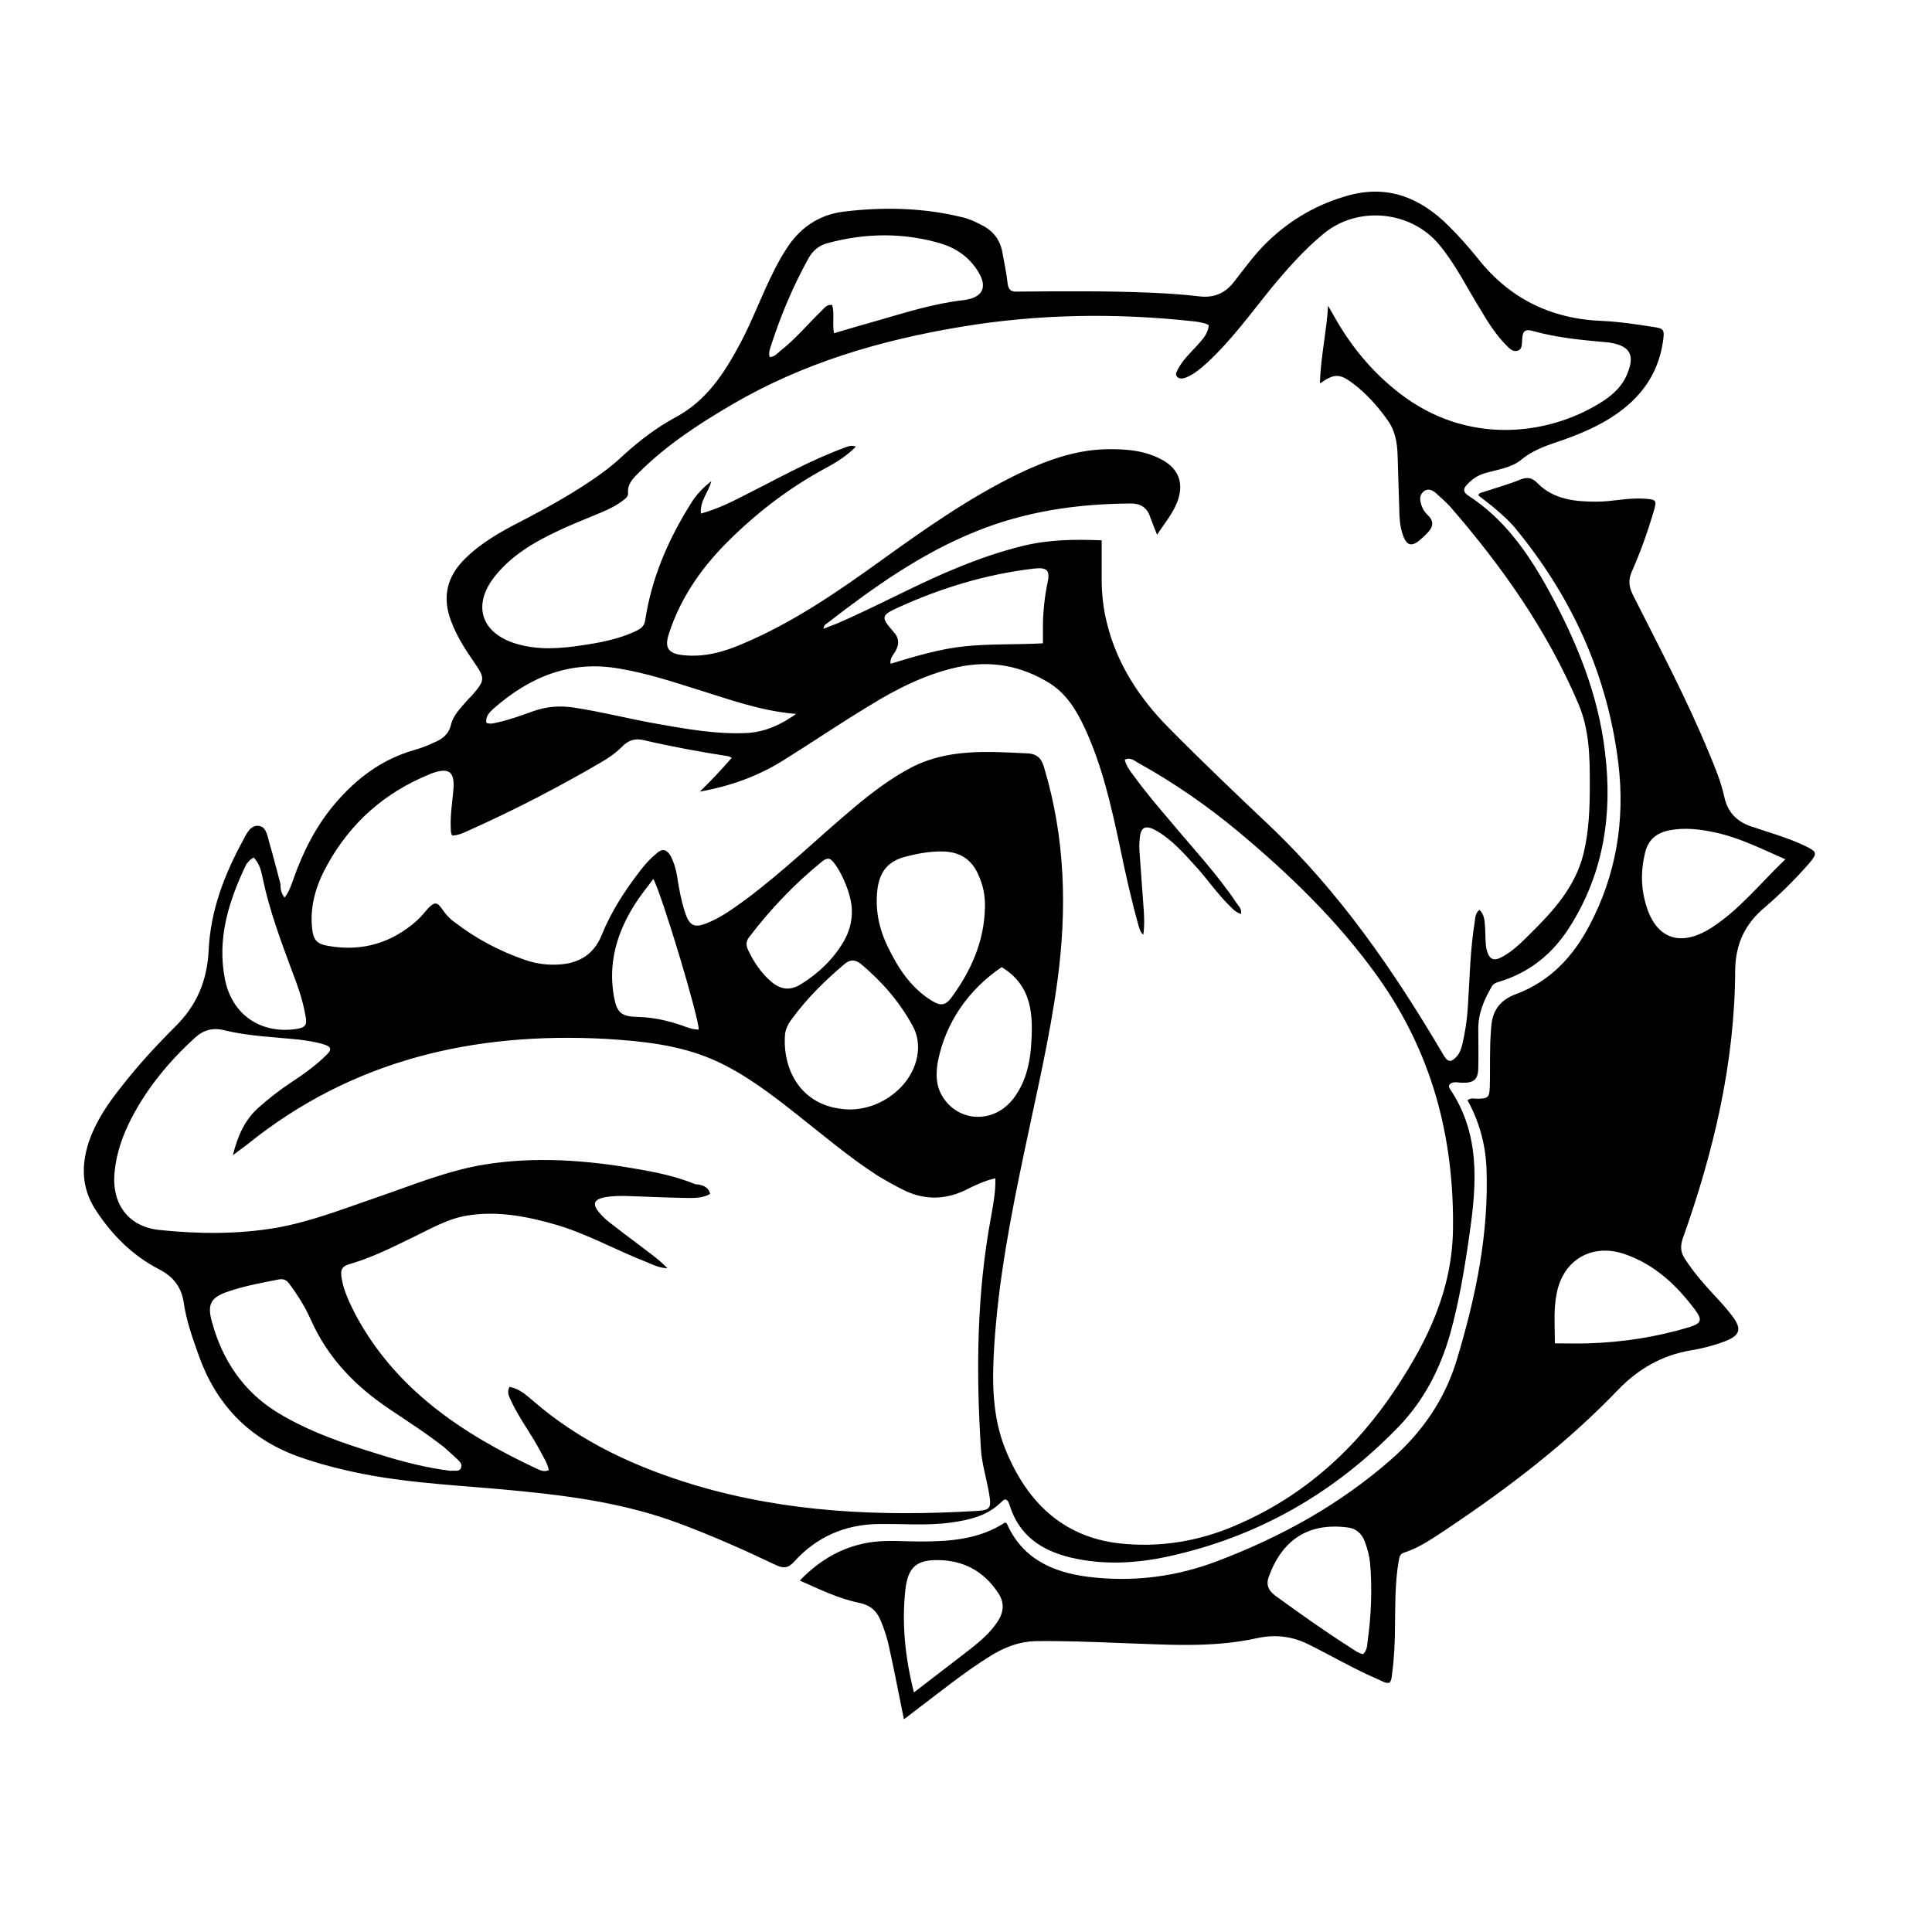 <svg xmlns="http://www.w3.org/2000/svg" version="1.1" xmlns:xlink="http://www.w3.org/1999/xlink" xmlns:svgjs="http://svgjs.com/svgjs" width="700" height="700"><svg viewBox="0 0 700 700" style="enable-background:new 0 0 700 700;" xmlns="http://www.w3.org/2000/svg">
  <defs>
    <style type="text/css">
	.st0{enable-background:new    ;}
</style>
  </defs>
  <g>
    <g>
      <g class="st0"></g>
    </g>
    <g style="" transform="matrix(1.347, 0, 0, 1.347, -118.359, -91.816)">
      <path d="M164.4,309.6c1.3-1.6,1.8-3.4,2.4-5c2.6-7.4,6.1-14.3,11.2-20.3c5.8-6.8,12.6-11.9,21.3-14.4c1.8-0.5,3.6-1.2,5.3-2 c2.2-0.9,4-2.2,4.6-4.9c0.6-2.5,2.6-4.4,4.3-6.4c0.5-0.6,1.1-1.1,1.6-1.7c3.2-3.7,3.2-4.4,0.5-8.3c-2.5-3.6-4.9-7.3-6.4-11.4 c-2.4-6.3-1.2-11.8,3.6-16.6c4.4-4.4,9.7-7.4,15.2-10.2c7.5-3.9,14.9-8,21.8-13c2.2-1.6,4.2-3.3,6.1-5.1 c4.2-3.8,8.7-7.2,13.7-9.9c8.4-4.5,13.2-12,17.5-20.1c3.4-6.4,5.8-13.2,9.1-19.6c0.9-1.8,1.9-3.6,3-5.3 c3.6-5.8,8.7-9.4,15.5-10.3c10.7-1.3,21.4-1.1,32,1.5c1.8,0.4,3.5,1.2,5.2,2.1c3.1,1.5,5,4,5.6,7.4c0.5,2.8,1.1,5.5,1.4,8.3 c0.2,1.8,1,2.3,2.7,2.2c12-0.1,24-0.2,36,0.3c4.4,0.2,8.8,0.5,13.1,1c3.8,0.4,6.7-0.9,9-3.8c2.9-3.7,5.6-7.5,9-10.8 c6.3-6.1,13.6-10.3,22-12.6c10.7-2.9,19.4,0.8,26.9,8.3c2.7,2.7,5.3,5.6,7.7,8.6c8.6,10.9,19.8,16.4,33.7,16.9 c4.5,0.2,9,0.9,13.5,1.6c3,0.4,3.1,0.8,2.7,3.8c-1.4,9.8-7,16.5-15.3,21.4c-3.6,2.1-7.4,3.7-11.3,5.1c-4,1.4-8,2.5-11.5,5.4 c-2.6,2.2-6.6,2.7-10,3.7c-1.9,0.6-3.3,1.6-4.6,3c-1.1,1.1-1.1,2,0.2,2.9c9.8,6.3,16.2,15.5,21.7,25.5 c7.5,13.7,13.4,28,15.2,43.7c2,16.4-0.3,32.1-9.2,46.4c-4.6,7.5-11,12.8-19.5,15.3c-0.7,0.2-1.3,0.5-1.7,1.1 c-2.1,3.6-3.7,7.2-3.7,11.5c0,3.5,0.1,6.9,0,10.4c0,3.2-1.2,4.2-4.3,4.1c-0.8,0-1.6-0.2-2.3-0.1c-1,0.2-1.7,0.8-1,1.8 c8.1,12,7.2,25.3,5.3,38.6c-1.3,9.2-2.8,18.4-5.3,27.4c-2.7,9.3-6.9,17.6-13.8,24.8c-17.2,17.8-37.7,29.6-61.9,34.9 c-8.7,1.9-17.6,2.4-26.4,0.3c-7.9-1.9-13.9-6-16.4-14.2c-0.4-1.2-1-2-2.1-0.8c-3.8,3.8-8.6,4.9-13.6,5.6 c-6.5,0.9-13,0.3-19.5,0.4c-9.1,0.1-16.7,3.5-22.7,10.1c-1.6,1.8-2.9,1.9-5,0.9c-8.6-4.1-17.4-8-26.3-11.3 c-13.5-5-27.6-7.1-41.8-8.5c-14.3-1.5-28.8-1.9-43-4.7c-6-1.2-11.9-2.7-17.7-4.8c-13.2-4.9-21.9-14.2-26.5-27.4 c-1.6-4.5-3.2-9-3.9-13.8c-0.6-4.1-2.7-7-6.6-9c-7.2-3.7-12.9-9.4-17.3-16.3c-3.6-5.7-3.7-11.8-1.6-18.1 c1.9-5.5,5.1-10.2,8.7-14.7c4.5-5.8,9.4-11.1,14.6-16.3c5.8-5.7,8.5-12.4,8.9-20.5c0.5-10.6,4.2-20.3,9.3-29.6 c0.9-1.7,1.9-4,4.1-3.8c2.1,0.2,2.4,2.7,2.9,4.5c1.1,3.7,2,7.4,3,11.1C163.3,307.1,163.4,308.3,164.4,309.6z M445.1,150.4 c0.8,1.4,1.6,2.8,2.4,4.2c4.4,7.5,9.9,14,16.9,19.4c18,13.9,39.5,11.4,53.8,2.6c3.3-2,6.1-4.5,7.5-8.2c1.9-4.8,0.5-7.1-4.4-8 c-0.5-0.1-1.1-0.2-1.6-0.2c-6.6-0.6-13.1-1.2-19.5-3c-2.1-0.6-2.8,0-2.9,2.3c-0.1,1.1,0.1,2.6-1.2,3c-1.3,0.4-2.2-0.6-3-1.4 c-2.8-2.8-4.9-6.1-6.9-9.5c-3.7-5.9-6.7-12.2-11.2-17.6c-7.6-9.2-22-10.6-31.2-2.9c-5.2,4.3-9.7,9.4-14,14.6 c-5.6,6.9-10.8,14.1-17.3,20.1c-1.7,1.5-3.4,3-5.6,3.9c-0.8,0.3-1.8,0.5-2.4-0.2c-0.7-0.7,0-1.5,0.3-2.2c1.2-2.2,3-4,4.7-5.8 c1.5-1.7,3.3-3.3,3.5-5.9c-0.5-0.2-0.8-0.4-1.2-0.5c-0.9-0.2-1.8-0.4-2.8-0.5c-21-2.3-42-2-62.8,1.5 c-21.6,3.6-42.3,9.7-61.3,20.8c-8.9,5.2-17.5,10.8-24.9,18.1c-1.6,1.6-3.4,3.1-3.2,5.8c0.1,0.9-0.7,1.5-1.4,2 c-1.8,1.4-3.7,2.3-5.8,3.2c-4,1.7-8,3.2-11.9,5.1c-6.2,2.9-12.1,6.4-16.5,11.8c-6.5,7.9-4,15.7,5.8,18.5 c5.9,1.7,11.8,1.2,17.7,0.3c4.7-0.7,9.4-1.6,13.8-3.6c1.3-0.6,2.6-1.2,2.9-3c1.7-11.4,6.2-21.8,12.3-31.5c1.4-2.3,3.3-4.3,5.5-6 c-0.7,2.9-3.1,5.2-2.8,8.7c4.4-1.2,8.2-3.1,11.9-5c8.8-4.4,17.4-9.3,26.7-12.7c0.9-0.3,1.8-0.8,3.1-0.3c-2.5,2.5-5.2,4.2-8,5.7 c-9.3,5-17.7,11.3-25.3,18.7c-7.6,7.3-13.7,15.7-17,25.9c-1.3,3.9-0.1,5.4,3.9,5.8c5.7,0.6,10.9-0.9,16-3.1 c13.5-5.7,25.4-13.9,37.2-22.4c11.8-8.5,23.6-16.8,36.7-23.2c7.5-3.6,15.3-6.5,23.8-6.7c5.4-0.1,10.7,0.3,15.5,3.1 c3.9,2.3,5.2,5.8,4,10c-1.1,3.7-3.6,6.5-5.8,9.9c-0.7-1.8-1.3-3.2-1.8-4.6c-0.8-2.7-2.7-3.9-5.5-3.8c-14.2,0.1-28.1,2.1-41.4,7.5 c-14.7,5.9-27.5,15-39.9,24.6c-0.4,0.3-1.1,0.6-1.1,1.6c1.2-0.5,2.2-0.9,3.3-1.3c6.1-2.6,11.9-5.5,17.9-8.4 c10.4-5.1,21-9.8,32.4-12.6c6.9-1.7,13.9-1.8,21.2-1.5c0,3.6,0,6.9,0,10.3c0,4,0.4,8,1.4,11.9c2.7,11.1,8.8,20.3,16.6,28.2 c8.8,8.9,17.9,17.6,27,26.2c19,18,33.6,39.2,46.8,61.6c1.3,2.3,2.2,2.4,3.9,0.4c0.7-0.9,1-1.9,1.3-3c0.8-3.4,1.3-6.8,1.5-10.2 c0.5-7.5,0.6-15,1.8-22.5c0.2-1.2,0.1-2.5,1.3-3.5c1.3,1.2,1.4,2.8,1.5,4.4c0.2,2,0,4.1,0.4,6.1c0.7,2.9,1.9,3.5,4.5,2 c2.8-1.6,5-3.8,7.2-6c6.3-6.2,12.2-12.7,14.4-21.6c1.5-6.1,1.7-12.4,1.7-18.7c0-7.4-0.1-14.7-3.1-21.7 c-8.4-19.7-20.5-36.9-34.5-53c-1.2-1.3-2.6-2.5-3.9-3.7c-0.9-0.7-1.9-1.2-3-0.5c-1.1,0.8-1.3,1.9-1,3.1c0.3,1.4,1,2.6,2.1,3.6 c1.4,1.4,1.3,2.9,0,4.3c-0.9,1-1.9,1.9-2.9,2.7c-1.7,1.2-2.9,0.8-3.7-1.1c-0.8-1.9-1.1-3.9-1.2-6c-0.2-5.4-0.3-10.8-0.5-16.2 c-0.1-3.2-0.6-6.3-2.4-9c-2.7-3.9-5.8-7.4-9.6-10.3c-3.6-2.7-5-2.7-8.9,0C443.1,164.1,444.7,157.4,445.1,150.4z M284.7,272 c-0.4-0.2-0.6-0.3-0.8-0.4c-7.7-1.2-15.4-2.6-23.1-4.4c-2.2-0.5-4.1,0.2-5.6,1.8c-1.7,1.7-3.7,3.1-5.8,4.3 c-11.3,6.6-22.9,12.6-34.9,18c-1.6,0.7-3.2,1.6-5,1.6c-0.5-0.8-0.3-1.6-0.4-2.4c-0.1-3.2,0.4-6.4,0.7-9.6 c0.5-5.2-1.1-6.5-6.1-4.6c-0.1,0-0.1,0.1-0.2,0.1c-12.1,4.9-21.3,13-27.6,24.4c-2.9,5.2-4.7,10.8-4.1,16.9 c0.3,3.2,1.2,4.4,4.4,4.9c9.1,1.6,17.1-0.8,23.9-6.9c1.1-1,2-2.2,3-3.3c1.7-1.7,2.4-1.6,3.7,0.3c0.9,1.3,1.9,2.5,3.2,3.4 c5.8,4.5,12.2,7.9,19.2,10.3c2.9,1,6,1.4,9,1.2c5.4-0.3,9.4-2.7,11.5-7.9c2.6-6.4,6.3-12.1,10.5-17.5c1.3-1.7,2.7-3.2,4.4-4.6 c1.5-1.3,2.6-0.9,3.6,0.7c0.9,1.7,1.5,3.6,1.8,5.6c0.5,3.3,1.1,6.5,2.1,9.6c1.2,3.7,2.5,4.4,6.1,2.9c3.7-1.5,6.8-3.8,10-6.1 c10.4-7.7,19.7-16.8,29.6-25.1c4.8-4,9.7-7.7,15.2-10.6c9.9-5.1,20.5-4.3,31.1-3.8c2.9,0.1,4,1.5,4.7,4.1 c5.6,18.8,6.1,37.8,3.5,57.1c-2.1,15.6-5.8,31-9,46.4c-3.6,17.1-6.9,34.3-8,51.8c-0.6,9.4-0.6,18.9,3,27.8 c5.6,13.8,15.1,23.5,30.6,25.3c10.8,1.2,21.4-0.5,31.5-4.9c18.2-7.8,32.3-20.6,43.1-37c8.5-12.9,15-26.4,15.2-42.7 c0.3-25-5.8-47.6-20.3-67.9c-10.6-14.8-23.5-27.3-37.4-38.9c-8.4-7-17.5-13.3-27.1-18.6c-1-0.6-2-1.5-3.5-0.8 c0.4,1.7,1.4,3,2.4,4.3c3.1,4.3,6.6,8.4,10,12.4c6,7.2,12.5,14.1,17.7,21.9c0.6,0.8,1.4,1.6,1.2,2.9c-1.4-0.4-2.2-1.3-3-2.1 c-3.4-3.3-6-7.2-9.2-10.7c-3.2-3.5-6.4-7.2-10.6-9.6c-3-1.7-4.3-1-4.5,2.5c-0.1,1.2-0.1,2.4,0,3.5c0.3,4.6,0.7,9.2,1,13.8 c0.2,2.6,0.4,5.2,0,8.2c-1-0.9-1-1.8-1.3-2.5c-2-7.2-3.6-14.4-5.1-21.7c-2.3-10.7-4.7-21.4-9.4-31.5c-2.2-4.7-4.8-9-9.3-11.9 c-7.7-4.8-15.9-6.3-24.8-4.4c-8.6,1.9-16.4,5.8-23.8,10.4c-7.8,4.7-15.3,9.8-23,14.6c-6.8,4.3-14.3,7-22.6,8.5 C279.1,278.2,281.9,275.2,284.7,272z M278.9,389.3c-1.9,1.1-4,1.1-6,1.1c-5.2-0.1-10.3-0.3-15.5-0.5c-2.3-0.1-4.6-0.1-6.8,0.3 c-3.1,0.6-3.5,1.9-1.4,4.3c0.7,0.8,1.5,1.6,2.4,2.3c2.8,2.2,5.6,4.3,8.4,6.4c2.4,1.9,4.9,3.5,7.4,6.1c-2.4-0.1-4-1-5.7-1.7 c-8-3.1-15.6-7.4-23.9-9.9c-7.9-2.3-15.9-3.9-24.1-2.6c-5.3,0.8-10,3.6-14.8,5.9c-5.4,2.6-10.7,5.3-16.4,7 c-2.6,0.7-3.2,1.4-2.7,4.2c0.6,3.4,2.1,6.4,3.6,9.4c10.8,20.3,28.8,32.2,48.8,41.6c0.9,0.4,2,1,3.3,0.4c-0.4-1.9-1.4-3.4-2.3-5.1 c-2.4-4.6-5.6-8.7-7.8-13.4c-0.5-1.2-1.3-2.3-0.5-3.9c2.7,0.5,4.5,2.2,6.4,3.8c12.8,11.1,27.7,17.9,43.7,22.7 c24.6,7.3,49.8,8.4,75.2,6.9c4.1-0.2,4.4-0.7,3.7-4.8c-0.7-4.1-2-8.1-2.2-12.2c-1.3-20.7-1.1-41.4,2.7-61.9 c0.6-3.4,1.3-6.8,1.2-10.6c-3.1,0.7-5.7,2-8.3,3.3c-5.6,2.6-11.1,2.5-16.5-0.2c-2.4-1.2-4.7-2.5-7-3.9 c-7.6-4.9-14.5-10.8-21.5-16.3c-7.1-5.6-14.2-11.1-22.6-14.8c-9.2-4-19.1-5-28.9-5.6c-35.4-1.9-68.1,5.6-96.3,28.3 c-1.2,0.9-2.4,1.8-4,3c1.3-5.2,3.2-9.5,6.9-12.8c2.7-2.4,5.5-4.6,8.5-6.6c3.5-2.3,6.9-4.7,9.8-7.6c1.5-1.4,1.3-2.2-0.7-2.8 c-2.2-0.7-4.4-1-6.7-1.3c-6.7-0.7-13.5-0.9-20-2.5c-3.2-0.8-5.7-0.1-8,2c-6.9,6.3-12.8,13.4-17.1,21.7c-2.3,4.5-4,9.2-4.5,14.3 c-0.9,8.6,3.6,14.8,12,15.7c10.5,1.1,21.1,1.2,31.6-0.6c9.5-1.7,18.5-5.3,27.6-8.4c9.3-3.2,18.5-7,28.3-8.6 c13.7-2.2,27.4-1.2,41,1.2c5.3,0.9,10.6,2,15.7,4.1C276.6,386.8,278.4,387.3,278.9,389.3z M209.1,463.8c1.1-0.2,2.4,0.4,2.8-0.9 c0.4-1-0.5-1.7-1.2-2.4c-1.1-1-2.2-2-3.3-3c-4.7-3.7-9.7-6.9-14.6-10.2c-9.3-6.2-16.7-13.8-21.3-24.1c-1.5-3.4-3.5-6.6-5.8-9.7 c-0.7-1-1.5-1.4-2.8-1.2c-4.5,0.9-9.1,1.7-13.5,3.2c-4.8,1.6-5.9,3.4-4.5,8.3c2.8,10.3,8.5,18.7,17.6,24.3 c8.5,5.2,18,8.4,27.5,11.3C196.3,461.4,202.7,463,209.1,463.8z M316.6,366.6c5.2-0.1,10-2.3,13.6-6c4.6-4.8,6-11.5,3.1-16.6 c-3.5-6.4-8.2-11.8-13.8-16.5c-1.6-1.3-3-1.3-4.5,0c-5.2,4.4-10.1,9.2-14.1,14.7c-1,1.3-1.8,2.8-1.9,4.5 C298.4,356.2,303.6,366.4,316.6,366.6z M312.2,157.8c4-1.2,7.8-2.3,11.7-3.4c7.6-2.2,15.2-4.6,23.1-5.5c5.1-0.6,6.7-3.4,3.9-7.8 c-2.3-3.7-5.7-6.1-9.8-7.4c-10.1-3-20.3-2.9-30.4-0.2c-2.5,0.6-4.3,2.1-5.5,4.4c-4.1,7.4-7.3,15.1-9.9,23.1c-0.3,1-0.8,2-0.4,3.2 c1.2,0,2-0.9,2.8-1.6c4.2-3.3,7.5-7.3,11.3-11c0.7-0.7,1.3-1.6,2.7-1.4C312.4,152.5,311.7,155,312.2,157.8z M352.8,312.3 c0.1-3.2-0.5-6.2-1.9-9.1c-1.8-4-5-5.9-9.3-6c-3.7-0.1-7.3,0.6-10.9,1.6c-4.2,1.3-6.2,4.1-6.8,8.4c-0.7,5.6,0.4,10.8,2.8,15.7 c2.8,5.8,6.3,11.1,11.9,14.5c2.3,1.4,3.6,1.2,5.1-0.8C349,329.4,352.6,321.5,352.8,312.3z M302,260.2c-9.6-0.8-17.9-3.9-26.3-6.5 c-7-2.2-14-4.5-21.3-5.7c-13.1-2.3-24,2.2-33.7,10.7c-1.1,1-2.3,2.1-2,3.9c1.1,0.4,2,0.1,2.9-0.1c3.3-0.7,6.5-1.9,9.6-3 c3.6-1.3,7.3-1.6,11.1-1c7.2,1.1,14.3,2.9,21.4,4.2c8.5,1.5,17,3.1,25.6,2.6C293.8,264.9,297.8,263.2,302,260.2z M357.3,328.3 c-9,6.1-15,14.9-17.1,25.1c-0.6,3.2-0.7,6.4,1,9.4c4.2,7.3,14,7.8,19.3,0.8c3.1-4.1,4.3-8.9,4.7-13.8 C365.8,341.5,365.7,333.4,357.3,328.3z M368.4,241.2c0-1.5,0-2.9,0-4.2c0-4,0.4-8,1.2-11.9c0.8-3.5,0-4.4-3.6-4 c-12.8,1.5-25,5.2-36.6,10.5c-4.6,2.1-4.6,2.6-1.2,6.5c1.5,1.6,1.6,3.2,0.6,5.1c-0.5,1-1.6,1.8-1.4,3.5c6.6-2,13.2-4,20-4.7 C354.3,241.3,361.2,241.6,368.4,241.2z M156.1,298.8c-0.5,0.4-0.8,0.5-1.1,0.8c-0.4,0.5-0.9,0.9-1.1,1.5 c-4.6,9.7-7.7,19.7-5.5,30.6c1.9,9.3,9.4,14.5,18.8,13.3c2.8-0.4,3.4-1,2.8-3.8c-0.7-4.1-2.1-8-3.6-11.9c-3-8.1-6-16.1-7.8-24.6 C158.2,302.7,157.8,300.6,156.1,298.8z M317,313c0-3.8-2.6-10.2-5.1-13.1c-1-1.2-1.8-0.8-2.8-0.1c-7.4,6-13.9,12.8-19.7,20.4 c-0.9,1.1-0.9,2.3-0.3,3.5c1.5,3.2,3.5,6.2,6.2,8.5c2.6,2.2,5.1,2.5,8,0.7c4.7-2.9,8.7-6.7,11.5-11.5 C316.3,318.8,317.1,316,317,313z M275.8,345.1c0.2-2.8-10-36.7-12.2-40.5c-1.8,2.4-3.6,4.6-5.1,7c-4.7,7.5-7.1,15.6-5.5,24.6 c0.8,4.4,2,5.4,6.4,5.5c4.2,0.1,8.2,1,12.2,2.4C272.9,344.6,274.3,345.1,275.8,345.1z"></path>
      <path d="M331,530.6c-1.3-6.3-2.4-12.2-3.7-18.1c-0.6-3.1-1.5-6.1-2.8-9c-1.1-2.3-2.7-3.6-5.5-4.2c-5.5-1.1-10.6-3.6-16-6 c5.6-5.8,12-9.4,19.8-10.4c4.2-0.5,8.5-0.1,12.7-0.1c8,0,15.8-0.6,22.7-5.1c0.3,0.2,0.5,0.2,0.5,0.3c4.2,9.5,12.4,13.1,21.9,14.3 c12,1.5,23.7,0,34.9-4.3c17.1-6.5,32.8-15.2,46.6-27.3c8.3-7.3,14.4-16.1,17.6-26.7c5.1-16.9,8.7-34,8-51.8 c-0.3-6.4-2-12.5-5.1-18.1c0.9-0.7,1.8-0.4,2.6-0.4c2.9,0,3.3-0.3,3.4-3.2c0.1-3.6,0-7.2,0.1-10.8c0-1.9,0.2-3.8,0.3-5.6 c0.4-4.4,2.6-7.1,6.8-8.6c9-3.4,15.2-10,19.6-18.4c7.2-13.6,9.6-28.3,7.8-43.4c-2.9-24.1-12.7-45.4-28.2-64c-1.4-1.6-3-3-4.6-4.4 c-1.6-1.4-3.3-2.6-4.9-3.9c0.3-0.8,0.9-0.7,1.4-0.9c3.3-1.1,6.6-2,9.8-3.3c2-0.8,3.3-0.6,4.8,1c4.4,4.4,10.1,4.9,15.9,4.9 c4.2,0,8.4-1.1,12.7-0.8c3.4,0.2,3.5,0.4,2.5,3.7c-1.6,5.4-3.5,10.7-5.8,15.9c-1,2.3-0.8,4.1,0.3,6.3c7.1,14.1,14.5,28,20.5,42.6 c1.6,3.8,3.2,7.7,4.1,11.8c0.9,4.1,3.4,6.6,7.3,7.9c4.8,1.6,9.8,3,14.4,5.2c3.3,1.6,3.4,2,1,4.8c-3.6,4.1-7.5,8-11.7,11.6 c-5.4,4.5-8,9.8-8.1,17.1c-0.1,24.9-5.8,48.8-14.1,72.1c-0.7,2.1-0.6,3.7,0.6,5.5c2.4,3.7,5.3,7,8.3,10.2c1.5,1.6,3,3.3,4.3,5 c2.8,3.6,2.3,5.4-2,7c-2.9,1.1-6,1.9-9.1,2.4c-7.7,1.3-14.1,5-19.5,10.6c-13.7,14.3-29.3,26.2-45.7,37.2 c-3.8,2.5-7.5,5.2-11.9,6.6c-1.2,0.4-1.2,1.3-1.4,2.2c-1,5.7-0.9,11.4-1,17.1c0,4.5-0.2,8.9-0.8,13.4c-0.1,0.8-0.1,1.6-0.7,2.3 c-1.1,0.2-2-0.5-3-0.9c-6.3-2.7-12.3-6.2-18.5-9.3c-4.5-2.3-9.1-2.9-14.1-1.8c-12.2,2.7-24.5,1.7-36.8,1.3 c-7.6-0.3-15.2-0.6-22.8-0.5c-4.2,0.1-7.9,1.5-11.5,3.6c-7.7,4.7-14.7,10.5-21.9,15.9C332.5,529.5,331.9,530,331,530.6z M568.1,299.3c-6.4-2.8-12.3-5.8-18.8-7.2c-4.1-0.9-8.2-1.4-12.4-0.6c-3.4,0.7-5.6,2.4-6.5,5.9c-1.1,4.4-1.2,8.7-0.1,13 c2.5,10.2,9.3,12.9,18.1,7.2C555.9,312.7,561.4,305.7,568.1,299.3z M506.1,429.5c3.2,0,6.1,0.1,9,0c9.3-0.3,18.4-1.7,27.3-4.4 c3.1-1,3.4-1.9,1.5-4.5c-5-6.7-10.9-12.3-19-15.1c-8.7-3-16.5,1.4-18.3,10.5C505.7,420.4,506.1,424.7,506.1,429.5z M454.5,513.1 c1-0.9,1.1-2.1,1.2-3.2c1-7.1,1.3-14.2,0.7-21.3c-0.2-2-0.7-3.8-1.4-5.7c-0.8-2.3-2.5-3.7-4.8-3.9c-10.5-1.3-17.5,3.4-21.1,13.4 c-0.7,2-0.1,3.5,1.7,4.9c6.6,4.8,13.2,9.5,20.1,13.9C452,511.9,453.1,512.8,454.5,513.1z M333.7,523.4 c5.4-4.2,10.6-8.1,15.7-12.1c2.5-2,4.9-4.1,6.7-6.8c1.9-2.8,2-5.4,0.1-8.1c-3.8-5.6-9.1-8.5-15.9-8.6c-6-0.1-8.2,2-8.9,7.9 C330.4,504.9,331.3,513.9,333.7,523.4z"></path>
    </g>
  </g>
</svg><style>@media (prefers-color-scheme: light) { :root { filter: contrast(1) brightness(1); } }
@media (prefers-color-scheme: dark) { :root { filter: invert(100%); } }
</style></svg>